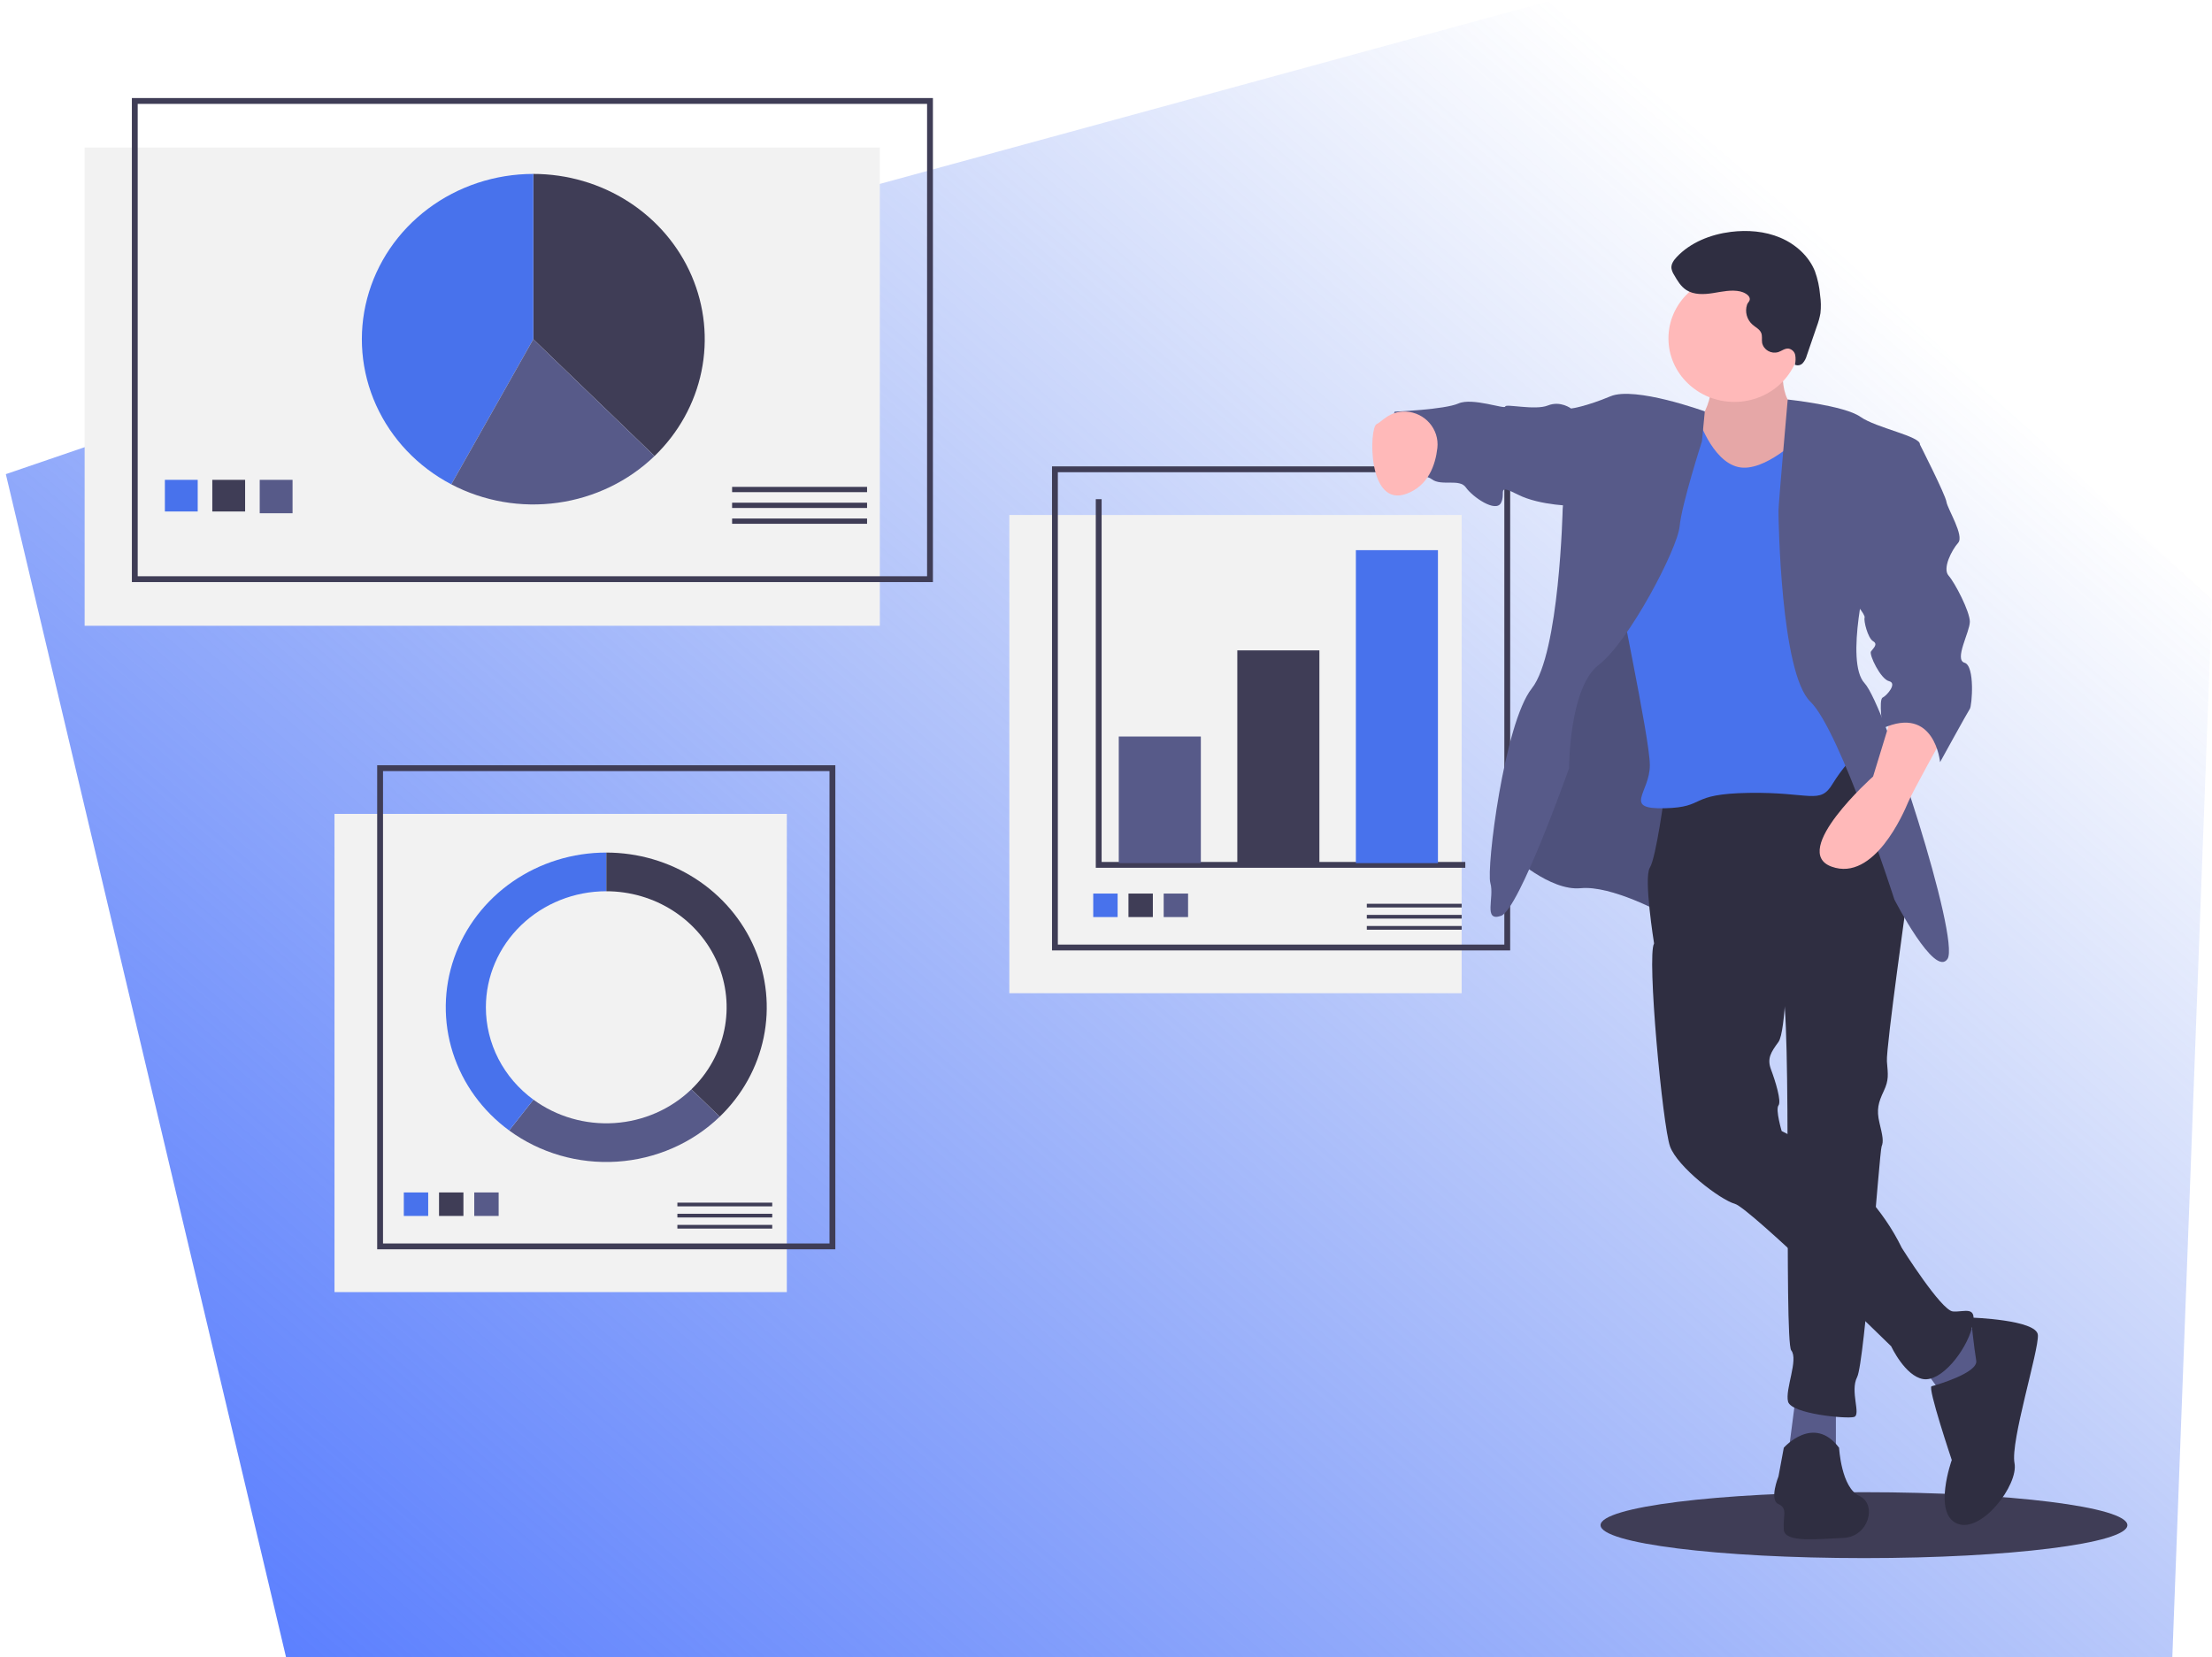 <svg width="758" height="568" viewBox="0 0 758 568" fill="none" xmlns="http://www.w3.org/2000/svg">
<rect x="0" y="0" width="758" height="568" fill="#808080" stroke="none"/>
<g id="Frame 1" clip-path="url(#clip0)">
<rect width="758" height="568" fill="white"/>
<path id="Vector 1" d="M2 162.5L257.665 75L535.873 -1L758 205.5L744.255 572L350.585 651L103.716 592L2 162.5Z" fill="url(#paint0_linear)"/>
<path id="Vector" d="M638.737 534C688.588 534 729 528.944 729 522.707C729 516.47 688.588 511.414 638.737 511.414C588.886 511.414 548.474 516.47 548.474 522.707C548.474 528.944 588.886 534 638.737 534Z" fill="#3F3D56"/>
<path id="Vector_2" d="M301.5 50.57H29V214.465H301.5V50.57Z" fill="#F2F2F2"/>
<path id="Vector_3" d="M318.688 34.603H46.188V198.497H318.688V34.603Z" stroke="#3F3D56" stroke-width="2" stroke-miterlimit="10"/>
<g id="pie-chart">
<path id="Vector_4" d="M224.292 156.299C232.509 148.378 238.104 138.286 240.371 127.299C242.638 116.312 241.474 104.923 237.028 94.573C232.581 84.224 225.051 75.378 215.39 69.154C205.728 62.931 194.37 59.609 182.75 59.609V116.249L224.292 156.299Z" fill="#3F3D56"/>
<path id="Vector_5" d="M182.75 59.609C169.692 59.61 157.006 63.805 146.696 71.531C136.387 79.258 129.04 90.075 125.818 102.275C122.595 114.475 123.679 127.362 128.899 138.901C134.12 150.441 143.178 159.975 154.645 165.998L182.75 116.249V59.609Z" fill="#4872EC"/>
<path id="Vector_6" d="M224.292 156.299L182.75 116.249L154.645 165.998C165.786 171.842 178.588 174.055 191.14 172.307C203.693 170.559 215.322 164.943 224.292 156.299Z" fill="#575A89"/>
</g>
<path id="Vector_7" d="M269.625 278.938H114.625V442.833H269.625V278.938Z" fill="#F2F2F2"/>
<path id="Vector_8" d="M285.25 263.272H130.25V427.167H285.25V263.272Z" stroke="#3F3D56" stroke-width="2" stroke-miterlimit="10"/>
<g id="donut-chart">
<path id="Vector_9" d="M207.75 292.195V305.451C215.908 305.451 223.884 307.783 230.667 312.153C237.451 316.523 242.738 322.734 245.86 330.001C248.982 337.267 249.799 345.263 248.207 352.978C246.616 360.692 242.687 367.778 236.918 373.34L246.641 382.714C254.333 375.298 259.571 365.85 261.693 355.564C263.815 345.278 262.726 334.617 258.563 324.928C254.4 315.239 247.351 306.957 238.306 301.131C229.262 295.304 218.628 292.195 207.75 292.195V292.195Z" fill="#3F3D56"/>
<path id="Vector_10" d="M246.641 382.714L236.918 373.34C229.866 380.141 220.496 384.246 210.544 384.897C200.592 385.547 190.733 382.698 182.793 376.878L174.471 387.435C185.059 395.194 198.205 398.991 211.474 398.122C224.743 397.254 237.237 391.78 246.641 382.714Z" fill="#575A89"/>
<path id="Vector_11" d="M166.5 345.219C166.5 334.672 170.846 324.557 178.582 317.099C186.318 309.641 196.81 305.451 207.75 305.451V292.195C196.236 292.194 185.013 295.678 175.662 302.154C166.311 308.63 159.304 317.772 155.628 328.291C151.952 338.81 151.794 350.176 155.174 360.787C158.555 371.398 165.304 380.719 174.471 387.435L182.793 376.878C177.726 373.172 173.618 368.386 170.791 362.893C167.964 357.4 166.495 351.351 166.5 345.219V345.219Z" fill="#4872EC"/>
</g>
<path id="Vector_12" d="M500.875 176.504H345.875V340.399H500.875V176.504Z" fill="#F2F2F2"/>
<path id="Vector_13" d="M516.5 160.838H361.5V324.732H516.5V160.838Z" stroke="#3F3D56" stroke-width="2" stroke-miterlimit="10"/>
<g id="chart-lines">
<path id="Vector_14" d="M297.125 166.863H250.875V168.671H297.125V166.863Z" fill="#3F3D56"/>
<path id="Vector_15" d="M297.125 172.286H250.875V174.094H297.125V172.286Z" fill="#3F3D56"/>
<path id="Vector_16" d="M297.125 177.709H250.875V179.517H297.125V177.709Z" fill="#3F3D56"/>
<path id="Vector_17" d="M264.625 412.176H232.125V413.446H264.625V412.176Z" fill="#3F3D56"/>
<path id="Vector_18" d="M264.625 415.987H232.125V417.257H264.625V415.987Z" fill="#3F3D56"/>
<path id="Vector_19" d="M264.625 419.798H232.125V421.068H264.625V419.798Z" fill="#3F3D56"/>
<path id="Vector_20" d="M376.5 171.081V296.412H502.125" stroke="#3F3D56" stroke-width="2" stroke-miterlimit="10"/>
</g>
<g id="bar-chart">
<path id="Vector_21" d="M411.5 252.426H383.375V295.81H411.5V252.426Z" fill="#575A89"/>
<path id="Vector_22" d="M452.125 222.901H424V295.81H452.125V222.901Z" fill="#3F3D56"/>
<path id="Vector_23" d="M492.75 188.555H464.625V295.81H492.75V188.555Z" fill="#4872EC"/>
</g>
<g id="my-man">
<path id="Vector_24" d="M611.265 118.956C611.265 118.956 608.715 137.22 615.273 139.327C621.83 141.435 620.009 157.591 620.009 157.591L600.336 171.991L582.849 173.396L578.477 151.62L581.028 146.001C581.028 146.001 590.864 134.761 583.942 123.171C577.02 111.58 611.265 118.956 611.265 118.956Z" fill="#FFB9B9"/>
<path id="Vector_25" opacity="0.1" d="M611.265 118.956C611.265 118.956 608.715 137.22 615.273 139.327C621.83 141.435 620.009 157.591 620.009 157.591L600.336 171.991L582.849 173.396L578.477 151.62L581.028 146.001C581.028 146.001 590.864 134.761 583.942 123.171C577.02 111.58 611.265 118.956 611.265 118.956Z" fill="black"/>
<path id="Vector_26" d="M593.05 261.203L570.098 313.184C570.098 313.184 552.247 303.35 541.682 304.404C531.117 305.457 518.002 293.165 518.002 293.165L531.117 232.051L555.526 167.074L589.407 187.797L593.05 261.203Z" fill="#575A89"/>
<path id="Vector_27" opacity="0.1" d="M593.05 261.203L570.098 313.184C570.098 313.184 552.247 303.35 541.682 304.404C531.117 305.457 518.002 293.165 518.002 293.165L531.117 232.051L555.526 167.074L589.407 187.797L593.05 261.203Z" fill="black"/>
<path id="Vector_28" d="M629.116 482.125V498.983H612.723L615.273 479.315L629.116 482.125Z" fill="#575A89"/>
<path id="Vector_29" d="M671.741 452.973L683.763 459.998L675.019 479.315L665.912 478.261L657.168 466.32L671.741 452.973Z" fill="#575A89"/>
<path id="Vector_30" d="M632.395 256.286L653.89 305.106C653.89 305.106 646.239 359.195 646.603 363.761C646.968 368.327 647.332 370.083 645.511 373.947C643.689 377.81 642.96 380.269 644.053 384.835C645.146 389.401 645.51 391.157 644.782 392.913C644.053 394.669 638.953 467.022 636.403 471.939C633.853 476.856 637.86 484.934 635.31 485.637C632.76 486.339 613.815 484.583 612.723 480.369C611.63 476.154 616.366 465.968 613.816 462.807C611.265 459.646 614.18 345.849 610.537 338.122C606.894 330.395 566.819 323.37 566.819 323.37C566.819 323.37 563.176 300.892 565.362 297.379C567.548 293.867 570.463 271.74 570.463 271.74L632.395 256.286Z" fill="#2F2E41"/>
<path id="Vector_31" d="M611.265 496.174C611.265 496.174 621.466 484.583 630.209 496.174C630.209 496.174 630.938 509.872 637.131 512.681C643.325 515.491 640.41 526.73 631.667 527.082C622.923 527.433 611.63 528.838 611.265 524.272C610.901 519.706 612.722 516.896 609.444 515.491C606.165 514.086 609.444 506.008 609.444 506.008L611.265 496.174Z" fill="#2F2E41"/>
<path id="Vector_32" d="M612.358 328.287C612.358 328.287 611.994 353.576 609.444 357.088C606.894 360.6 605.436 362.708 606.894 366.571C608.351 370.435 610.537 377.459 609.444 378.864C608.351 380.269 610.537 387.645 610.537 387.645C610.537 387.645 638.588 400.64 651.704 427.684C651.704 427.684 665.183 449.109 669.191 449.461C673.198 449.812 677.934 447.002 675.748 455.08C673.562 463.158 665.183 473.695 658.99 472.642C652.797 471.588 648.061 461.402 648.061 461.402C648.061 461.402 599.607 413.987 594.507 412.582C589.407 411.177 574.834 399.938 572.284 392.913C569.734 385.888 564.269 327.234 566.819 323.37C569.37 319.507 578.842 314.238 578.842 314.238L612.358 328.287Z" fill="#2F2E41"/>
<path id="Vector_33" d="M675.384 451.568C675.384 451.568 697.971 452.27 698.335 457.539C698.7 462.807 688.863 494.066 690.321 501.442C691.778 508.818 679.027 525.677 670.648 522.164C662.269 518.652 668.826 500.388 668.826 500.388C668.826 500.388 660.447 475.451 661.904 475.1C663.362 474.749 677.934 470.534 677.205 466.319C676.477 462.105 675.384 451.568 675.384 451.568Z" fill="#2F2E41"/>
<path id="Vector_34" d="M594.325 137.747C606.799 137.747 616.912 127.997 616.912 115.971C616.912 103.944 606.799 94.195 594.325 94.195C581.85 94.195 571.738 103.944 571.738 115.971C571.738 127.997 581.85 137.747 594.325 137.747Z" fill="#FFB9B9"/>
<path id="Vector_35" d="M617.094 149.513C617.094 149.513 604.708 162.157 595.6 160.05C586.492 157.942 581.756 142.84 581.756 142.84L565.362 140.03C565.362 140.03 553.704 189.904 553.704 194.821C553.704 199.738 565.362 252.774 565.362 262.257C565.362 271.74 555.89 277.359 570.463 277.008C585.035 276.657 578.113 272.091 599.243 271.74C620.373 271.389 623.652 275.954 628.024 268.579C631.005 263.767 634.686 259.39 638.953 255.583L631.302 229.593L630.209 156.186C630.209 156.186 620.869 138.625 616.614 140.03C616.614 140.03 618.916 147.757 617.094 149.513Z" fill="#4872EC"/>
<path id="Vector_36" d="M612.607 136.923C612.607 136.923 632.031 138.976 637.496 142.84C642.96 146.703 658.261 149.513 657.897 152.323C657.533 155.132 640.046 195.172 640.046 195.172C640.046 195.172 632.031 226.783 638.953 234.159C645.875 241.534 671.741 321.965 667.369 328.639C662.997 335.312 649.154 308.267 649.154 308.267C649.154 308.267 630.574 250.315 620.373 240.481C610.172 230.646 609.444 177.611 609.444 175.152C609.444 172.694 612.607 136.923 612.607 136.923Z" fill="#575A89"/>
<path id="Vector_37" d="M584.195 140.997C584.195 140.997 560.262 132.303 551.883 135.815C543.504 139.327 538.403 140.03 538.403 140.03L535.489 174.45C535.489 174.45 534.396 223.973 524.924 235.915C515.452 247.856 509.258 297.731 510.716 302.648C512.173 307.565 508.165 315.994 514.359 313.887C520.552 311.78 537.675 263.31 537.675 263.31C537.675 263.31 537.675 235.563 547.875 227.836C558.076 220.109 574.834 188.148 575.563 180.421C576.292 172.694 583.213 151.269 583.213 151.269L584.195 140.997Z" fill="#575A89"/>
<path id="Vector_38" d="M666.276 251.72C666.276 251.72 655.347 271.388 653.89 274.901C652.432 278.413 642.232 302.297 627.659 297.028C613.087 291.76 641.867 266.12 641.867 266.12L648.425 244.695C648.425 244.695 665.548 241.183 666.276 251.72Z" fill="#FFB9B9"/>
<path id="Vector_39" d="M542.046 140.03H538.403C538.403 140.03 534.76 137.22 530.388 138.976C526.017 140.732 515.816 138.274 515.816 139.327C515.816 140.381 504.522 136.166 499.786 138.274C495.05 140.381 477.928 141.083 477.928 141.083C477.928 141.083 471.006 157.942 475.742 161.103C480.478 164.264 487.4 161.806 490.679 164.264C493.957 166.723 500.151 163.913 502.336 167.074C504.522 170.235 512.537 175.855 514.359 172.343C516.18 168.83 512.537 165.669 520.188 169.533C527.838 173.396 539.86 173.396 539.86 173.396L542.046 140.03Z" fill="#575A89"/>
<path id="Vector_40" d="M596.361 99.882C593.305 99.201 590.132 99.955 587.036 100.444C583.94 100.933 580.528 101.095 577.91 99.429C575.976 98.2 574.787 96.165 573.67 94.208C573.204 93.509 572.894 92.725 572.758 91.904C572.627 90.457 573.582 89.136 574.596 88.061C579.307 83.07 586.19 80.337 593.132 79.469C598.839 78.756 604.788 79.234 610.058 81.462C615.328 83.69 619.858 87.771 621.93 92.947C622.884 95.595 623.48 98.352 623.703 101.148C624.016 103.205 624.056 105.292 623.822 107.359C623.543 108.891 623.126 110.397 622.574 111.859L619.142 121.85C618.895 122.794 618.434 123.673 617.792 124.425C617.463 124.793 617.018 125.048 616.525 125.152C616.032 125.257 615.518 125.204 615.058 125.002C615.333 123.917 615.375 122.789 615.181 121.688C615.074 121.139 614.799 120.634 614.391 120.237C613.983 119.841 613.461 119.571 612.893 119.463C611.628 119.333 610.547 120.279 609.347 120.686C608.77 120.851 608.163 120.899 607.566 120.827C606.969 120.755 606.393 120.564 605.876 120.268C605.359 119.971 604.911 119.574 604.561 119.102C604.21 118.63 603.965 118.093 603.84 117.526C603.651 116.383 603.969 115.161 603.52 114.088C602.993 112.831 601.598 112.173 600.55 111.27C599.594 110.419 598.909 109.322 598.577 108.109C598.245 106.896 598.278 105.617 598.675 104.421C598.955 103.59 599.748 103.212 599.589 102.257C599.381 101.004 597.465 100.127 596.361 99.882Z" fill="#2F2E41"/>
<path id="Vector_41" d="M500.875 309.742H468.375V311.012H500.875V309.742Z" fill="#3F3D56"/>
<path id="Vector_42" d="M500.875 313.553H468.375V314.823H500.875V313.553Z" fill="#3F3D56"/>
<path id="Vector_43" d="M500.875 317.363H468.375V318.634H500.875V317.363Z" fill="#3F3D56"/>
<path id="Vector_44" d="M481.692 141.063C488.335 141.342 493.271 147.149 492.552 153.522C491.901 159.296 489.5 166.48 481.935 169.239C468.456 174.157 469.184 146.41 471.734 145.356C473.435 144.654 476.106 140.829 481.692 141.063Z" fill="#FFB9B9"/>
<path id="Vector_45" d="M653.89 150.446L657.897 152.323C657.897 152.323 666.64 169.533 667.005 171.991C667.369 174.45 673.198 183.582 671.012 186.04C668.826 188.499 665.547 194.821 667.733 197.28C669.919 199.738 675.02 209.573 675.02 213.085C675.02 216.597 669.555 226.08 673.198 227.134C676.841 228.188 675.748 241.886 675.02 242.939C674.291 243.993 664.819 261.203 664.819 261.203C664.819 261.203 662.997 241.534 645.146 249.613C645.146 249.613 643.689 239.778 645.146 239.076C646.603 238.373 650.247 234.159 647.332 233.456C644.418 232.754 640.41 224.324 641.139 223.271C641.867 222.217 643.689 220.812 641.867 219.758C640.046 218.705 638.589 212.734 638.953 211.68C639.317 210.626 634.946 205.709 634.946 205.709L653.89 150.446Z" fill="#575A89"/>
</g>
<g id="chart-legends">
<path id="Vector_46" d="M146.732 408.677H138.375V416.734H146.732V408.677Z" fill="#4872EC"/>
<path id="Vector_47" d="M158.804 408.677H150.446V416.734H158.804V408.677Z" fill="#3F3D56"/>
<path id="Vector_48" d="M170.875 408.677H162.518V416.734H170.875V408.677Z" fill="#575A89"/>
<path id="Vector_49" d="M67.75 164.453H56.5V175.299H67.75V164.453Z" fill="#4872EC"/>
<path id="Vector_50" d="M84 164.453H72.75V175.299H84V164.453Z" fill="#3F3D56"/>
<path id="Vector_51" d="M100.25 164.453H89V175.902H100.25V164.453Z" fill="#575A89"/>
<path id="Vector_52" d="M382.982 306.243H374.625V314.3H382.982V306.243Z" fill="#4872EC"/>
<path id="Vector_53" d="M395.054 306.243H386.696V314.3H395.054V306.243Z" fill="#3F3D56"/>
<path id="Vector_54" d="M407.125 306.243H398.768V314.3H407.125V306.243Z" fill="#575A89"/>
</g>
</g>
<defs>
<linearGradient id="paint0_linear" x1="623.844" y1="79.5" x2="152.134" y2="623.818" gradientUnits="userSpaceOnUse">
<stop stop-color="#4872EC" stop-opacity="0"/>
<stop offset="1" stop-color="#5B7FFF"/>
</linearGradient>
<clipPath id="clip0">
<rect width="758" height="568" fill="white"/>
</clipPath>
</defs>
</svg>
